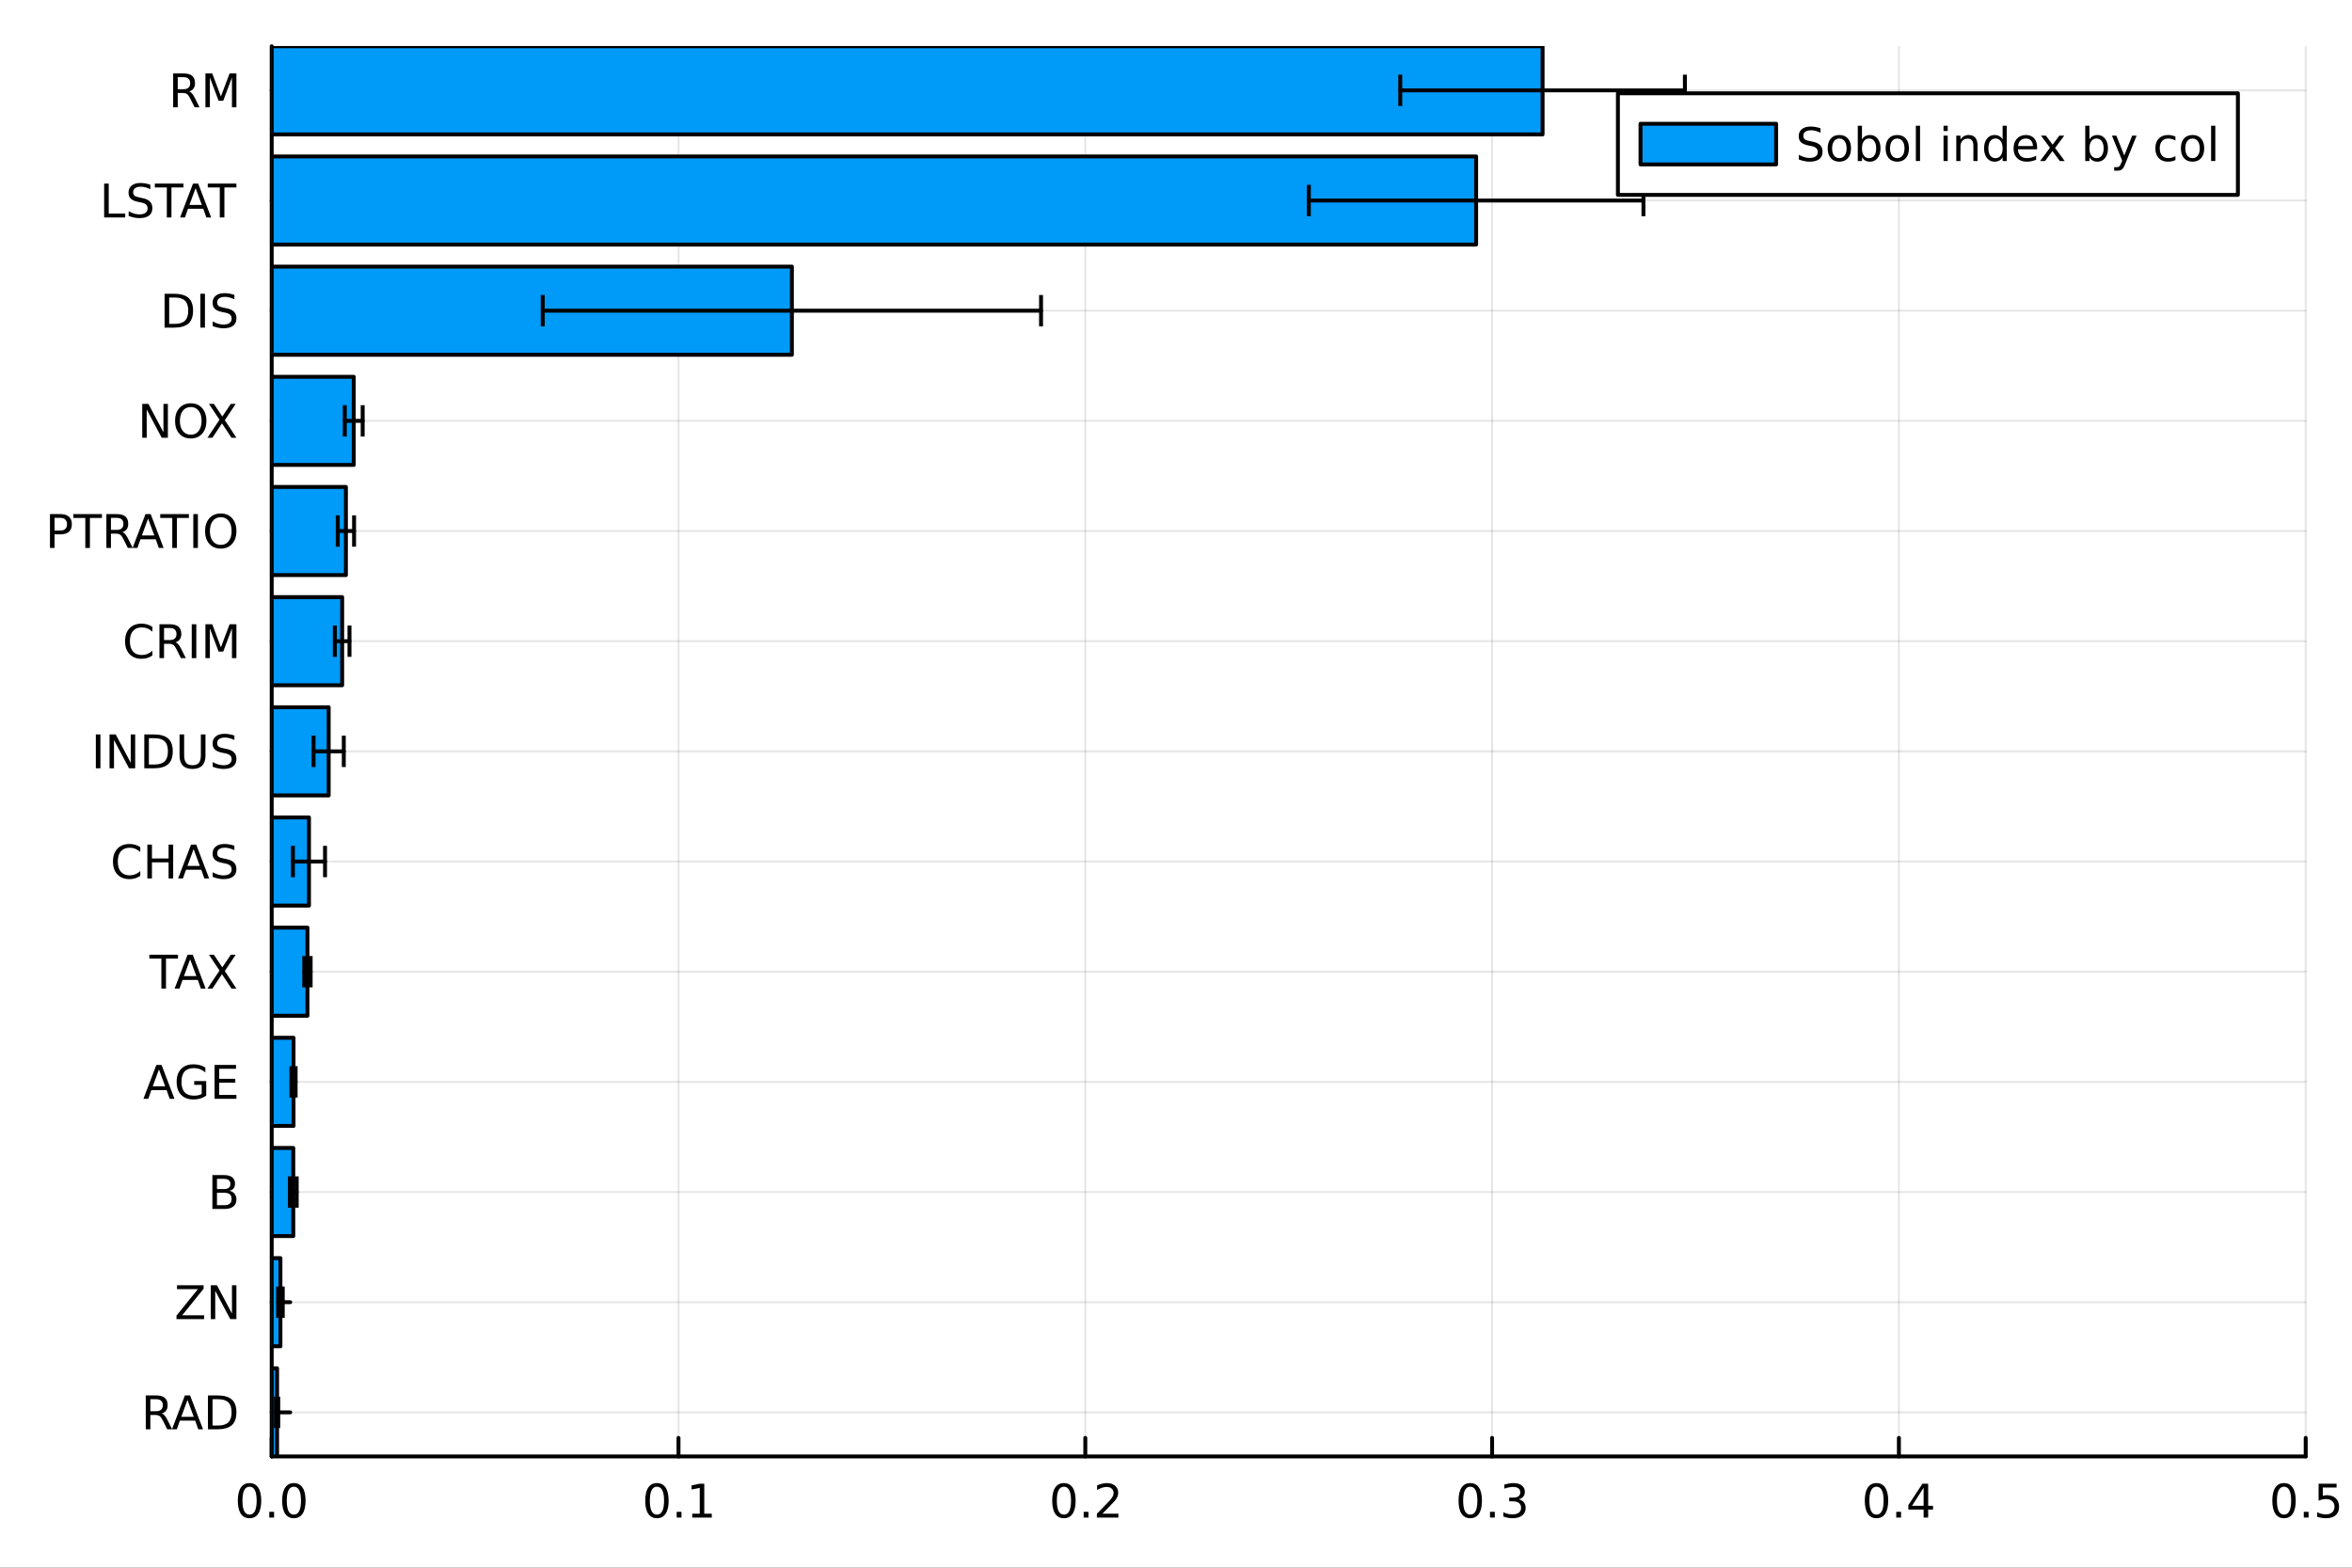 <?xml version="1.0" encoding="utf-8"?>
<svg xmlns="http://www.w3.org/2000/svg" xmlns:xlink="http://www.w3.org/1999/xlink" width="600" height="400" viewBox="0 0 2400 1600">
<rect x="0" y="0" width="2400" height="1600" fill="#333333" stroke="none"/>
<defs>
  <clipPath id="clip570">
    <rect x="0" y="0" width="2400" height="1600"/>
  </clipPath>
</defs>
<path clip-path="url(#clip570)" d="M0 1600 L2400 1600 L2400 0 L0 0  Z" fill="#ffffff" fill-rule="evenodd" fill-opacity="1"/>
<defs>
  <clipPath id="clip571">
    <rect x="480" y="0" width="1681" height="1600"/>
  </clipPath>
</defs>
<path clip-path="url(#clip570)" d="M277.246 1486.45 L2352.76 1486.45 L2352.76 47.244 L277.246 47.244  Z" fill="#ffffff" fill-rule="evenodd" fill-opacity="1"/>
<defs>
  <clipPath id="clip572">
    <rect x="277" y="47" width="2077" height="1440"/>
  </clipPath>
</defs>
<polyline clip-path="url(#clip572)" style="stroke:#000000; stroke-linecap:round; stroke-linejoin:round; stroke-width:2; stroke-opacity:0.1; fill:none" points="277.246,1486.45 277.246,47.244 "/>
<polyline clip-path="url(#clip572)" style="stroke:#000000; stroke-linecap:round; stroke-linejoin:round; stroke-width:2; stroke-opacity:0.1; fill:none" points="692.348,1486.45 692.348,47.244 "/>
<polyline clip-path="url(#clip572)" style="stroke:#000000; stroke-linecap:round; stroke-linejoin:round; stroke-width:2; stroke-opacity:0.1; fill:none" points="1107.45,1486.45 1107.45,47.244 "/>
<polyline clip-path="url(#clip572)" style="stroke:#000000; stroke-linecap:round; stroke-linejoin:round; stroke-width:2; stroke-opacity:0.1; fill:none" points="1522.55,1486.45 1522.55,47.244 "/>
<polyline clip-path="url(#clip572)" style="stroke:#000000; stroke-linecap:round; stroke-linejoin:round; stroke-width:2; stroke-opacity:0.1; fill:none" points="1937.65,1486.45 1937.65,47.244 "/>
<polyline clip-path="url(#clip572)" style="stroke:#000000; stroke-linecap:round; stroke-linejoin:round; stroke-width:2; stroke-opacity:0.1; fill:none" points="2352.76,1486.45 2352.76,47.244 "/>
<polyline clip-path="url(#clip572)" style="stroke:#000000; stroke-linecap:round; stroke-linejoin:round; stroke-width:2; stroke-opacity:0.1; fill:none" points="277.246,1441.47 2352.76,1441.47 "/>
<polyline clip-path="url(#clip572)" style="stroke:#000000; stroke-linecap:round; stroke-linejoin:round; stroke-width:2; stroke-opacity:0.1; fill:none" points="277.246,1329.03 2352.76,1329.03 "/>
<polyline clip-path="url(#clip572)" style="stroke:#000000; stroke-linecap:round; stroke-linejoin:round; stroke-width:2; stroke-opacity:0.1; fill:none" points="277.246,1216.6 2352.76,1216.6 "/>
<polyline clip-path="url(#clip572)" style="stroke:#000000; stroke-linecap:round; stroke-linejoin:round; stroke-width:2; stroke-opacity:0.1; fill:none" points="277.246,1104.16 2352.76,1104.16 "/>
<polyline clip-path="url(#clip572)" style="stroke:#000000; stroke-linecap:round; stroke-linejoin:round; stroke-width:2; stroke-opacity:0.1; fill:none" points="277.246,991.722 2352.76,991.722 "/>
<polyline clip-path="url(#clip572)" style="stroke:#000000; stroke-linecap:round; stroke-linejoin:round; stroke-width:2; stroke-opacity:0.1; fill:none" points="277.246,879.284 2352.76,879.284 "/>
<polyline clip-path="url(#clip572)" style="stroke:#000000; stroke-linecap:round; stroke-linejoin:round; stroke-width:2; stroke-opacity:0.1; fill:none" points="277.246,766.846 2352.76,766.846 "/>
<polyline clip-path="url(#clip572)" style="stroke:#000000; stroke-linecap:round; stroke-linejoin:round; stroke-width:2; stroke-opacity:0.1; fill:none" points="277.246,654.408 2352.76,654.408 "/>
<polyline clip-path="url(#clip572)" style="stroke:#000000; stroke-linecap:round; stroke-linejoin:round; stroke-width:2; stroke-opacity:0.1; fill:none" points="277.246,541.97 2352.76,541.97 "/>
<polyline clip-path="url(#clip572)" style="stroke:#000000; stroke-linecap:round; stroke-linejoin:round; stroke-width:2; stroke-opacity:0.1; fill:none" points="277.246,429.533 2352.76,429.533 "/>
<polyline clip-path="url(#clip572)" style="stroke:#000000; stroke-linecap:round; stroke-linejoin:round; stroke-width:2; stroke-opacity:0.1; fill:none" points="277.246,317.095 2352.76,317.095 "/>
<polyline clip-path="url(#clip572)" style="stroke:#000000; stroke-linecap:round; stroke-linejoin:round; stroke-width:2; stroke-opacity:0.1; fill:none" points="277.246,204.657 2352.76,204.657 "/>
<polyline clip-path="url(#clip572)" style="stroke:#000000; stroke-linecap:round; stroke-linejoin:round; stroke-width:2; stroke-opacity:0.1; fill:none" points="277.246,92.219 2352.76,92.219 "/>
<polyline clip-path="url(#clip570)" style="stroke:#000000; stroke-linecap:round; stroke-linejoin:round; stroke-width:4; stroke-opacity:1; fill:none" points="277.246,1486.45 2352.76,1486.45 "/>
<polyline clip-path="url(#clip570)" style="stroke:#000000; stroke-linecap:round; stroke-linejoin:round; stroke-width:4; stroke-opacity:1; fill:none" points="277.246,1486.45 277.246,1467.55 "/>
<polyline clip-path="url(#clip570)" style="stroke:#000000; stroke-linecap:round; stroke-linejoin:round; stroke-width:4; stroke-opacity:1; fill:none" points="692.348,1486.45 692.348,1467.55 "/>
<polyline clip-path="url(#clip570)" style="stroke:#000000; stroke-linecap:round; stroke-linejoin:round; stroke-width:4; stroke-opacity:1; fill:none" points="1107.45,1486.45 1107.45,1467.55 "/>
<polyline clip-path="url(#clip570)" style="stroke:#000000; stroke-linecap:round; stroke-linejoin:round; stroke-width:4; stroke-opacity:1; fill:none" points="1522.55,1486.45 1522.55,1467.55 "/>
<polyline clip-path="url(#clip570)" style="stroke:#000000; stroke-linecap:round; stroke-linejoin:round; stroke-width:4; stroke-opacity:1; fill:none" points="1937.65,1486.45 1937.65,1467.55 "/>
<polyline clip-path="url(#clip570)" style="stroke:#000000; stroke-linecap:round; stroke-linejoin:round; stroke-width:4; stroke-opacity:1; fill:none" points="2352.76,1486.45 2352.76,1467.55 "/>
<path clip-path="url(#clip570)" d="M254.63 1517.37 Q251.019 1517.37 249.19 1520.93 Q247.385 1524.47 247.385 1531.6 Q247.385 1538.71 249.19 1542.27 Q251.019 1545.82 254.63 1545.82 Q258.264 1545.82 260.07 1542.27 Q261.899 1538.71 261.899 1531.6 Q261.899 1524.47 260.07 1520.93 Q258.264 1517.37 254.63 1517.37 M254.63 1513.66 Q260.44 1513.66 263.496 1518.27 Q266.574 1522.85 266.574 1531.6 Q266.574 1540.33 263.496 1544.94 Q260.44 1549.52 254.63 1549.52 Q248.82 1549.52 245.741 1544.94 Q242.686 1540.33 242.686 1531.6 Q242.686 1522.85 245.741 1518.27 Q248.82 1513.66 254.63 1513.66 Z" fill="#000000" fill-rule="nonzero" fill-opacity="1" /><path clip-path="url(#clip570)" d="M274.792 1542.97 L279.676 1542.97 L279.676 1548.85 L274.792 1548.85 L274.792 1542.97 Z" fill="#000000" fill-rule="nonzero" fill-opacity="1" /><path clip-path="url(#clip570)" d="M299.861 1517.37 Q296.25 1517.37 294.422 1520.93 Q292.616 1524.47 292.616 1531.6 Q292.616 1538.71 294.422 1542.27 Q296.25 1545.82 299.861 1545.82 Q303.496 1545.82 305.301 1542.27 Q307.13 1538.71 307.13 1531.6 Q307.13 1524.47 305.301 1520.93 Q303.496 1517.37 299.861 1517.37 M299.861 1513.66 Q305.672 1513.66 308.727 1518.27 Q311.806 1522.85 311.806 1531.6 Q311.806 1540.33 308.727 1544.94 Q305.672 1549.52 299.861 1549.52 Q294.051 1549.52 290.973 1544.94 Q287.917 1540.33 287.917 1531.6 Q287.917 1522.85 290.973 1518.27 Q294.051 1513.66 299.861 1513.66 Z" fill="#000000" fill-rule="nonzero" fill-opacity="1" /><path clip-path="url(#clip570)" d="M670.346 1517.37 Q666.734 1517.37 664.906 1520.93 Q663.1 1524.47 663.1 1531.6 Q663.1 1538.71 664.906 1542.27 Q666.734 1545.82 670.346 1545.82 Q673.98 1545.82 675.785 1542.27 Q677.614 1538.71 677.614 1531.6 Q677.614 1524.47 675.785 1520.93 Q673.98 1517.37 670.346 1517.37 M670.346 1513.66 Q676.156 1513.66 679.211 1518.27 Q682.29 1522.85 682.29 1531.6 Q682.29 1540.33 679.211 1544.94 Q676.156 1549.52 670.346 1549.52 Q664.535 1549.52 661.457 1544.94 Q658.401 1540.33 658.401 1531.6 Q658.401 1522.85 661.457 1518.27 Q664.535 1513.66 670.346 1513.66 Z" fill="#000000" fill-rule="nonzero" fill-opacity="1" /><path clip-path="url(#clip570)" d="M690.508 1542.97 L695.392 1542.97 L695.392 1548.85 L690.508 1548.85 L690.508 1542.97 Z" fill="#000000" fill-rule="nonzero" fill-opacity="1" /><path clip-path="url(#clip570)" d="M706.387 1544.91 L714.026 1544.91 L714.026 1518.55 L705.716 1520.21 L705.716 1515.95 L713.98 1514.29 L718.655 1514.29 L718.655 1544.91 L726.294 1544.91 L726.294 1548.85 L706.387 1548.85 L706.387 1544.91 Z" fill="#000000" fill-rule="nonzero" fill-opacity="1" /><path clip-path="url(#clip570)" d="M1085.63 1517.37 Q1082.02 1517.37 1080.19 1520.93 Q1078.39 1524.47 1078.39 1531.6 Q1078.39 1538.71 1080.19 1542.27 Q1082.02 1545.82 1085.63 1545.82 Q1089.27 1545.82 1091.07 1542.27 Q1092.9 1538.71 1092.9 1531.6 Q1092.9 1524.47 1091.07 1520.93 Q1089.27 1517.37 1085.63 1517.37 M1085.63 1513.66 Q1091.44 1513.66 1094.5 1518.27 Q1097.58 1522.85 1097.58 1531.6 Q1097.58 1540.33 1094.5 1544.94 Q1091.44 1549.52 1085.63 1549.52 Q1079.82 1549.52 1076.74 1544.94 Q1073.69 1540.33 1073.69 1531.6 Q1073.69 1522.85 1076.74 1518.27 Q1079.82 1513.66 1085.63 1513.66 Z" fill="#000000" fill-rule="nonzero" fill-opacity="1" /><path clip-path="url(#clip570)" d="M1105.79 1542.97 L1110.68 1542.97 L1110.68 1548.85 L1105.79 1548.85 L1105.79 1542.97 Z" fill="#000000" fill-rule="nonzero" fill-opacity="1" /><path clip-path="url(#clip570)" d="M1124.89 1544.91 L1141.21 1544.91 L1141.21 1548.85 L1119.27 1548.85 L1119.27 1544.91 Q1121.93 1542.16 1126.51 1537.53 Q1131.12 1532.88 1132.3 1531.53 Q1134.54 1529.01 1135.42 1527.27 Q1136.33 1525.51 1136.33 1523.82 Q1136.33 1521.07 1134.38 1519.33 Q1132.46 1517.6 1129.36 1517.6 Q1127.16 1517.6 1124.71 1518.36 Q1122.28 1519.13 1119.5 1520.68 L1119.5 1515.95 Q1122.32 1514.82 1124.78 1514.24 Q1127.23 1513.66 1129.27 1513.66 Q1134.64 1513.66 1137.83 1516.35 Q1141.03 1519.03 1141.03 1523.52 Q1141.03 1525.65 1140.22 1527.57 Q1139.43 1529.47 1137.32 1532.07 Q1136.74 1532.74 1133.64 1535.95 Q1130.54 1539.15 1124.89 1544.91 Z" fill="#000000" fill-rule="nonzero" fill-opacity="1" /><path clip-path="url(#clip570)" d="M1500.26 1517.37 Q1496.65 1517.37 1494.82 1520.93 Q1493.01 1524.47 1493.01 1531.6 Q1493.01 1538.71 1494.82 1542.27 Q1496.65 1545.82 1500.26 1545.82 Q1503.89 1545.82 1505.7 1542.27 Q1507.53 1538.71 1507.53 1531.6 Q1507.53 1524.47 1505.7 1520.93 Q1503.89 1517.37 1500.26 1517.37 M1500.26 1513.66 Q1506.07 1513.66 1509.13 1518.27 Q1512.2 1522.85 1512.2 1531.6 Q1512.2 1540.33 1509.13 1544.94 Q1506.07 1549.52 1500.26 1549.52 Q1494.45 1549.52 1491.37 1544.94 Q1488.32 1540.33 1488.32 1531.6 Q1488.32 1522.85 1491.37 1518.27 Q1494.45 1513.66 1500.26 1513.66 Z" fill="#000000" fill-rule="nonzero" fill-opacity="1" /><path clip-path="url(#clip570)" d="M1520.42 1542.97 L1525.31 1542.97 L1525.31 1548.85 L1520.42 1548.85 L1520.42 1542.97 Z" fill="#000000" fill-rule="nonzero" fill-opacity="1" /><path clip-path="url(#clip570)" d="M1549.66 1530.21 Q1553.01 1530.93 1554.89 1533.2 Q1556.79 1535.47 1556.79 1538.8 Q1556.79 1543.92 1553.27 1546.72 Q1549.75 1549.52 1543.27 1549.52 Q1541.09 1549.52 1538.78 1549.08 Q1536.49 1548.66 1534.03 1547.81 L1534.03 1543.29 Q1535.98 1544.43 1538.29 1545.01 Q1540.61 1545.58 1543.13 1545.58 Q1547.53 1545.58 1549.82 1543.85 Q1552.14 1542.11 1552.14 1538.8 Q1552.14 1535.75 1549.98 1534.03 Q1547.85 1532.3 1544.03 1532.3 L1540.01 1532.3 L1540.01 1528.45 L1544.22 1528.45 Q1547.67 1528.45 1549.5 1527.09 Q1551.32 1525.7 1551.32 1523.11 Q1551.32 1520.45 1549.43 1519.03 Q1547.55 1517.6 1544.03 1517.6 Q1542.11 1517.6 1539.91 1518.01 Q1537.71 1518.43 1535.07 1519.31 L1535.07 1515.14 Q1537.74 1514.4 1540.05 1514.03 Q1542.39 1513.66 1544.45 1513.66 Q1549.77 1513.66 1552.88 1516.09 Q1555.98 1518.5 1555.98 1522.62 Q1555.98 1525.49 1554.33 1527.48 Q1552.69 1529.45 1549.66 1530.21 Z" fill="#000000" fill-rule="nonzero" fill-opacity="1" /><path clip-path="url(#clip570)" d="M1914.8 1517.37 Q1911.18 1517.37 1909.36 1520.93 Q1907.55 1524.47 1907.55 1531.6 Q1907.55 1538.71 1909.36 1542.27 Q1911.18 1545.82 1914.8 1545.82 Q1918.43 1545.82 1920.23 1542.27 Q1922.06 1538.71 1922.06 1531.6 Q1922.06 1524.47 1920.23 1520.93 Q1918.43 1517.37 1914.8 1517.37 M1914.8 1513.66 Q1920.61 1513.66 1923.66 1518.27 Q1926.74 1522.85 1926.74 1531.6 Q1926.74 1540.33 1923.66 1544.94 Q1920.61 1549.52 1914.8 1549.52 Q1908.99 1549.52 1905.91 1544.94 Q1902.85 1540.33 1902.85 1531.6 Q1902.85 1522.85 1905.91 1518.27 Q1908.99 1513.66 1914.8 1513.66 Z" fill="#000000" fill-rule="nonzero" fill-opacity="1" /><path clip-path="url(#clip570)" d="M1934.96 1542.97 L1939.84 1542.97 L1939.84 1548.85 L1934.96 1548.85 L1934.96 1542.97 Z" fill="#000000" fill-rule="nonzero" fill-opacity="1" /><path clip-path="url(#clip570)" d="M1962.87 1518.36 L1951.07 1536.81 L1962.87 1536.81 L1962.87 1518.36 M1961.65 1514.29 L1967.53 1514.29 L1967.53 1536.81 L1972.46 1536.81 L1972.46 1540.7 L1967.53 1540.7 L1967.53 1548.85 L1962.87 1548.85 L1962.87 1540.7 L1947.27 1540.7 L1947.27 1536.19 L1961.65 1514.29 Z" fill="#000000" fill-rule="nonzero" fill-opacity="1" /><path clip-path="url(#clip570)" d="M2330.64 1517.37 Q2327.03 1517.37 2325.2 1520.93 Q2323.39 1524.47 2323.39 1531.6 Q2323.39 1538.71 2325.2 1542.27 Q2327.03 1545.82 2330.64 1545.82 Q2334.27 1545.82 2336.08 1542.27 Q2337.91 1538.71 2337.91 1531.6 Q2337.91 1524.47 2336.08 1520.93 Q2334.27 1517.37 2330.64 1517.37 M2330.64 1513.66 Q2336.45 1513.66 2339.5 1518.27 Q2342.58 1522.85 2342.58 1531.6 Q2342.58 1540.33 2339.5 1544.94 Q2336.45 1549.52 2330.64 1549.52 Q2324.83 1549.52 2321.75 1544.94 Q2318.69 1540.33 2318.69 1531.6 Q2318.69 1522.85 2321.75 1518.27 Q2324.83 1513.66 2330.64 1513.66 Z" fill="#000000" fill-rule="nonzero" fill-opacity="1" /><path clip-path="url(#clip570)" d="M2350.8 1542.97 L2355.68 1542.97 L2355.68 1548.85 L2350.8 1548.85 L2350.8 1542.97 Z" fill="#000000" fill-rule="nonzero" fill-opacity="1" /><path clip-path="url(#clip570)" d="M2365.92 1514.29 L2384.27 1514.29 L2384.27 1518.22 L2370.2 1518.22 L2370.2 1526.7 Q2371.22 1526.35 2372.23 1526.19 Q2373.25 1526 2374.27 1526 Q2380.06 1526 2383.44 1529.17 Q2386.82 1532.34 2386.82 1537.76 Q2386.82 1543.34 2383.35 1546.44 Q2379.87 1549.52 2373.55 1549.52 Q2371.38 1549.52 2369.11 1549.15 Q2366.86 1548.78 2364.46 1548.04 L2364.46 1543.34 Q2366.54 1544.47 2368.76 1545.03 Q2370.98 1545.58 2373.46 1545.58 Q2377.47 1545.58 2379.8 1543.48 Q2382.14 1541.37 2382.14 1537.76 Q2382.14 1534.15 2379.8 1532.04 Q2377.47 1529.94 2373.46 1529.94 Q2371.59 1529.94 2369.71 1530.35 Q2367.86 1530.77 2365.92 1531.65 L2365.92 1514.29 Z" fill="#000000" fill-rule="nonzero" fill-opacity="1" /><polyline clip-path="url(#clip570)" style="stroke:#000000; stroke-linecap:round; stroke-linejoin:round; stroke-width:4; stroke-opacity:1; fill:none" points="277.246,1486.45 277.246,47.244 "/>
<polyline clip-path="url(#clip570)" style="stroke:#000000; stroke-linecap:round; stroke-linejoin:round; stroke-width:4; stroke-opacity:1; fill:none" points="277.246,1441.47 296.143,1441.47 "/>
<polyline clip-path="url(#clip570)" style="stroke:#000000; stroke-linecap:round; stroke-linejoin:round; stroke-width:4; stroke-opacity:1; fill:none" points="277.246,1329.03 296.143,1329.03 "/>
<polyline clip-path="url(#clip570)" style="stroke:#000000; stroke-linecap:round; stroke-linejoin:round; stroke-width:4; stroke-opacity:1; fill:none" points="277.246,1216.6 296.143,1216.6 "/>
<polyline clip-path="url(#clip570)" style="stroke:#000000; stroke-linecap:round; stroke-linejoin:round; stroke-width:4; stroke-opacity:1; fill:none" points="277.246,1104.16 296.143,1104.16 "/>
<polyline clip-path="url(#clip570)" style="stroke:#000000; stroke-linecap:round; stroke-linejoin:round; stroke-width:4; stroke-opacity:1; fill:none" points="277.246,991.722 296.143,991.722 "/>
<polyline clip-path="url(#clip570)" style="stroke:#000000; stroke-linecap:round; stroke-linejoin:round; stroke-width:4; stroke-opacity:1; fill:none" points="277.246,879.284 296.143,879.284 "/>
<polyline clip-path="url(#clip570)" style="stroke:#000000; stroke-linecap:round; stroke-linejoin:round; stroke-width:4; stroke-opacity:1; fill:none" points="277.246,766.846 296.143,766.846 "/>
<polyline clip-path="url(#clip570)" style="stroke:#000000; stroke-linecap:round; stroke-linejoin:round; stroke-width:4; stroke-opacity:1; fill:none" points="277.246,654.408 296.143,654.408 "/>
<polyline clip-path="url(#clip570)" style="stroke:#000000; stroke-linecap:round; stroke-linejoin:round; stroke-width:4; stroke-opacity:1; fill:none" points="277.246,541.97 296.143,541.97 "/>
<polyline clip-path="url(#clip570)" style="stroke:#000000; stroke-linecap:round; stroke-linejoin:round; stroke-width:4; stroke-opacity:1; fill:none" points="277.246,429.533 296.143,429.533 "/>
<polyline clip-path="url(#clip570)" style="stroke:#000000; stroke-linecap:round; stroke-linejoin:round; stroke-width:4; stroke-opacity:1; fill:none" points="277.246,317.095 296.143,317.095 "/>
<polyline clip-path="url(#clip570)" style="stroke:#000000; stroke-linecap:round; stroke-linejoin:round; stroke-width:4; stroke-opacity:1; fill:none" points="277.246,204.657 296.143,204.657 "/>
<polyline clip-path="url(#clip570)" style="stroke:#000000; stroke-linecap:round; stroke-linejoin:round; stroke-width:4; stroke-opacity:1; fill:none" points="277.246,92.219 296.143,92.219 "/>
<path clip-path="url(#clip570)" d="M165.135 1442.55 Q166.64 1443.06 168.052 1444.73 Q169.487 1446.39 170.922 1449.31 L175.667 1458.75 L170.644 1458.75 L166.223 1449.89 Q164.51 1446.41 162.89 1445.28 Q161.292 1444.15 158.515 1444.15 L153.422 1444.15 L153.422 1458.75 L148.746 1458.75 L148.746 1424.19 L159.302 1424.19 Q165.228 1424.19 168.144 1426.67 Q171.061 1429.15 171.061 1434.15 Q171.061 1437.41 169.533 1439.56 Q168.029 1441.72 165.135 1442.55 M153.422 1428.04 L153.422 1440.3 L159.302 1440.3 Q162.681 1440.3 164.394 1438.75 Q166.13 1437.18 166.13 1434.15 Q166.13 1431.11 164.394 1429.59 Q162.681 1428.04 159.302 1428.04 L153.422 1428.04 Z" fill="#000000" fill-rule="nonzero" fill-opacity="1" /><path clip-path="url(#clip570)" d="M191.315 1428.8 L184.973 1446 L197.681 1446 L191.315 1428.8 M188.677 1424.19 L193.977 1424.19 L207.149 1458.75 L202.288 1458.75 L199.139 1449.89 L183.561 1449.89 L180.413 1458.75 L175.482 1458.75 L188.677 1424.19 Z" fill="#000000" fill-rule="nonzero" fill-opacity="1" /><path clip-path="url(#clip570)" d="M216.871 1428.04 L216.871 1454.91 L222.519 1454.91 Q229.672 1454.91 232.982 1451.67 Q236.315 1448.43 236.315 1441.44 Q236.315 1434.49 232.982 1431.28 Q229.672 1428.04 222.519 1428.04 L216.871 1428.04 M212.195 1424.19 L221.801 1424.19 Q231.848 1424.19 236.547 1428.38 Q241.246 1432.55 241.246 1441.44 Q241.246 1450.37 236.524 1454.56 Q231.801 1458.75 221.801 1458.75 L212.195 1458.75 L212.195 1424.19 Z" fill="#000000" fill-rule="nonzero" fill-opacity="1" /><path clip-path="url(#clip570)" d="M180.621 1311.75 L207.774 1311.75 L207.774 1315.32 L185.922 1342.38 L208.306 1342.38 L208.306 1346.31 L180.089 1346.31 L180.089 1342.75 L201.94 1315.69 L180.621 1315.69 L180.621 1311.75 Z" fill="#000000" fill-rule="nonzero" fill-opacity="1" /><path clip-path="url(#clip570)" d="M215.088 1311.75 L221.385 1311.75 L236.709 1340.67 L236.709 1311.75 L241.246 1311.75 L241.246 1346.31 L234.949 1346.31 L219.625 1317.4 L219.625 1346.31 L215.088 1346.31 L215.088 1311.75 Z" fill="#000000" fill-rule="nonzero" fill-opacity="1" /><path clip-path="url(#clip570)" d="M221.408 1217.37 L221.408 1230.03 L228.908 1230.03 Q232.681 1230.03 234.487 1228.48 Q236.315 1226.91 236.315 1223.69 Q236.315 1220.45 234.487 1218.92 Q232.681 1217.37 228.908 1217.37 L221.408 1217.37 M221.408 1203.16 L221.408 1213.58 L228.329 1213.58 Q231.755 1213.58 233.422 1212.3 Q235.112 1211.01 235.112 1208.37 Q235.112 1205.75 233.422 1204.46 Q231.755 1203.16 228.329 1203.16 L221.408 1203.16 M216.732 1199.32 L228.676 1199.32 Q234.024 1199.32 236.917 1201.54 Q239.811 1203.76 239.811 1207.86 Q239.811 1211.03 238.329 1212.91 Q236.848 1214.78 233.977 1215.24 Q237.426 1215.98 239.324 1218.34 Q241.246 1220.68 241.246 1224.2 Q241.246 1228.83 238.098 1231.35 Q234.949 1233.88 229.139 1233.88 L216.732 1233.88 L216.732 1199.32 Z" fill="#000000" fill-rule="nonzero" fill-opacity="1" /><path clip-path="url(#clip570)" d="M162.195 1091.49 L155.853 1108.68 L168.561 1108.68 L162.195 1091.49 M159.556 1086.88 L164.857 1086.88 L178.028 1121.44 L173.167 1121.44 L170.019 1112.57 L154.441 1112.57 L151.293 1121.44 L146.362 1121.44 L159.556 1086.88 Z" fill="#000000" fill-rule="nonzero" fill-opacity="1" /><path clip-path="url(#clip570)" d="M205.806 1116.51 L205.806 1107.23 L198.167 1107.23 L198.167 1103.38 L210.436 1103.38 L210.436 1118.22 Q207.727 1120.14 204.464 1121.14 Q201.2 1122.11 197.496 1122.11 Q189.394 1122.11 184.811 1117.39 Q180.251 1112.64 180.251 1104.19 Q180.251 1095.72 184.811 1091 Q189.394 1086.25 197.496 1086.25 Q200.876 1086.25 203.908 1087.09 Q206.964 1087.92 209.533 1089.54 L209.533 1094.52 Q206.94 1092.32 204.024 1091.21 Q201.107 1090.1 197.889 1090.1 Q191.547 1090.1 188.353 1093.64 Q185.181 1097.18 185.181 1104.19 Q185.181 1111.18 188.353 1114.73 Q191.547 1118.27 197.889 1118.27 Q200.366 1118.27 202.311 1117.85 Q204.255 1117.41 205.806 1116.51 Z" fill="#000000" fill-rule="nonzero" fill-opacity="1" /><path clip-path="url(#clip570)" d="M218.977 1086.88 L240.829 1086.88 L240.829 1090.81 L223.653 1090.81 L223.653 1101.05 L240.111 1101.05 L240.111 1104.98 L223.653 1104.98 L223.653 1117.5 L241.246 1117.5 L241.246 1121.44 L218.977 1121.44 L218.977 1086.88 Z" fill="#000000" fill-rule="nonzero" fill-opacity="1" /><path clip-path="url(#clip570)" d="M152.404 974.442 L181.64 974.442 L181.64 978.377 L169.371 978.377 L169.371 1009 L164.672 1009 L164.672 978.377 L152.404 978.377 L152.404 974.442 Z" fill="#000000" fill-rule="nonzero" fill-opacity="1" /><path clip-path="url(#clip570)" d="M194.024 979.048 L187.681 996.247 L200.389 996.247 L194.024 979.048 M191.385 974.442 L196.686 974.442 L209.857 1009 L204.996 1009 L201.848 1000.14 L186.269 1000.14 L183.121 1009 L178.191 1009 L191.385 974.442 Z" fill="#000000" fill-rule="nonzero" fill-opacity="1" /><path clip-path="url(#clip570)" d="M213.237 974.442 L218.26 974.442 L226.848 987.289 L235.482 974.442 L240.505 974.442 L229.394 991.039 L241.246 1009 L236.223 1009 L226.5 994.303 L216.709 1009 L211.663 1009 L224 990.553 L213.237 974.442 Z" fill="#000000" fill-rule="nonzero" fill-opacity="1" /><path clip-path="url(#clip570)" d="M143.144 864.666 L143.144 869.596 Q140.783 867.397 138.098 866.309 Q135.436 865.221 132.427 865.221 Q126.501 865.221 123.353 868.856 Q120.205 872.467 120.205 879.319 Q120.205 886.147 123.353 889.781 Q126.501 893.393 132.427 893.393 Q135.436 893.393 138.098 892.305 Q140.783 891.217 143.144 889.018 L143.144 893.902 Q140.691 895.568 137.936 896.402 Q135.205 897.235 132.149 897.235 Q124.302 897.235 119.788 892.443 Q115.274 887.629 115.274 879.319 Q115.274 870.985 119.788 866.194 Q124.302 861.379 132.149 861.379 Q135.251 861.379 137.982 862.212 Q140.737 863.022 143.144 864.666 Z" fill="#000000" fill-rule="nonzero" fill-opacity="1" /><path clip-path="url(#clip570)" d="M150.367 862.004 L155.042 862.004 L155.042 876.17 L172.033 876.17 L172.033 862.004 L176.709 862.004 L176.709 896.564 L172.033 896.564 L172.033 880.106 L155.042 880.106 L155.042 896.564 L150.367 896.564 L150.367 862.004 Z" fill="#000000" fill-rule="nonzero" fill-opacity="1" /><path clip-path="url(#clip570)" d="M197.565 866.61 L191.223 883.809 L203.931 883.809 L197.565 866.61 M194.927 862.004 L200.227 862.004 L213.399 896.564 L208.538 896.564 L205.389 887.698 L189.811 887.698 L186.663 896.564 L181.732 896.564 L194.927 862.004 Z" fill="#000000" fill-rule="nonzero" fill-opacity="1" /><path clip-path="url(#clip570)" d="M239.162 863.138 L239.162 867.698 Q236.5 866.425 234.139 865.8 Q231.778 865.175 229.579 865.175 Q225.76 865.175 223.676 866.657 Q221.616 868.138 221.616 870.869 Q221.616 873.161 222.982 874.342 Q224.371 875.499 228.213 876.217 L231.037 876.795 Q236.269 877.791 238.746 880.314 Q241.246 882.814 241.246 887.027 Q241.246 892.05 237.866 894.642 Q234.51 897.235 228.005 897.235 Q225.551 897.235 222.774 896.68 Q220.019 896.124 217.056 895.036 L217.056 890.221 Q219.903 891.818 222.635 892.629 Q225.366 893.439 228.005 893.439 Q232.01 893.439 234.186 891.865 Q236.362 890.291 236.362 887.374 Q236.362 884.828 234.787 883.393 Q233.237 881.957 229.672 881.24 L226.825 880.684 Q221.593 879.643 219.255 877.42 Q216.917 875.198 216.917 871.24 Q216.917 866.657 220.135 864.018 Q223.375 861.379 229.047 861.379 Q231.477 861.379 234 861.819 Q236.524 862.258 239.162 863.138 Z" fill="#000000" fill-rule="nonzero" fill-opacity="1" /><path clip-path="url(#clip570)" d="M97.797 749.566 L102.473 749.566 L102.473 784.126 L97.797 784.126 L97.797 749.566 Z" fill="#000000" fill-rule="nonzero" fill-opacity="1" /><path clip-path="url(#clip570)" d="M111.779 749.566 L118.075 749.566 L133.399 778.478 L133.399 749.566 L137.936 749.566 L137.936 784.126 L131.64 784.126 L116.316 755.214 L116.316 784.126 L111.779 784.126 L111.779 749.566 Z" fill="#000000" fill-rule="nonzero" fill-opacity="1" /><path clip-path="url(#clip570)" d="M151.918 753.409 L151.918 780.283 L157.566 780.283 Q164.718 780.283 168.029 777.043 Q171.362 773.802 171.362 766.811 Q171.362 759.867 168.029 756.649 Q164.718 753.409 157.566 753.409 L151.918 753.409 M147.242 749.566 L156.848 749.566 Q166.894 749.566 171.593 753.756 Q176.292 757.922 176.292 766.811 Q176.292 775.746 171.57 779.936 Q166.848 784.126 156.848 784.126 L147.242 784.126 L147.242 749.566 Z" fill="#000000" fill-rule="nonzero" fill-opacity="1" /><path clip-path="url(#clip570)" d="M183.214 749.566 L187.913 749.566 L187.913 770.561 Q187.913 776.117 189.927 778.57 Q191.94 781.001 196.454 781.001 Q200.945 781.001 202.959 778.57 Q204.973 776.117 204.973 770.561 L204.973 749.566 L209.672 749.566 L209.672 771.14 Q209.672 777.899 206.315 781.348 Q202.982 784.797 196.454 784.797 Q189.903 784.797 186.547 781.348 Q183.214 777.899 183.214 771.14 L183.214 749.566 Z" fill="#000000" fill-rule="nonzero" fill-opacity="1" /><path clip-path="url(#clip570)" d="M239.162 750.7 L239.162 755.26 Q236.5 753.987 234.139 753.362 Q231.778 752.737 229.579 752.737 Q225.76 752.737 223.676 754.219 Q221.616 755.7 221.616 758.432 Q221.616 760.723 222.982 761.904 Q224.371 763.061 228.213 763.779 L231.037 764.358 Q236.269 765.353 238.746 767.876 Q241.246 770.376 241.246 774.589 Q241.246 779.612 237.866 782.205 Q234.51 784.797 228.005 784.797 Q225.551 784.797 222.774 784.242 Q220.019 783.686 217.056 782.598 L217.056 777.783 Q219.903 779.381 222.635 780.191 Q225.366 781.001 228.005 781.001 Q232.01 781.001 234.186 779.427 Q236.362 777.853 236.362 774.936 Q236.362 772.39 234.787 770.955 Q233.237 769.52 229.672 768.802 L226.825 768.246 Q221.593 767.205 219.255 764.983 Q216.917 762.76 216.917 758.802 Q216.917 754.219 220.135 751.58 Q223.375 748.941 229.047 748.941 Q231.477 748.941 234 749.381 Q236.524 749.821 239.162 750.7 Z" fill="#000000" fill-rule="nonzero" fill-opacity="1" /><path clip-path="url(#clip570)" d="M155.482 639.79 L155.482 644.721 Q153.121 642.522 150.436 641.434 Q147.774 640.346 144.765 640.346 Q138.839 640.346 135.691 643.98 Q132.543 647.591 132.543 654.443 Q132.543 661.272 135.691 664.906 Q138.839 668.517 144.765 668.517 Q147.774 668.517 150.436 667.429 Q153.121 666.341 155.482 664.142 L155.482 669.026 Q153.029 670.693 150.274 671.526 Q147.543 672.359 144.487 672.359 Q136.64 672.359 132.126 667.568 Q127.612 662.753 127.612 654.443 Q127.612 646.11 132.126 641.318 Q136.64 636.503 144.487 636.503 Q147.589 636.503 150.32 637.337 Q153.075 638.147 155.482 639.79 Z" fill="#000000" fill-rule="nonzero" fill-opacity="1" /><path clip-path="url(#clip570)" d="M179.093 655.485 Q180.598 655.994 182.01 657.66 Q183.445 659.327 184.88 662.244 L189.626 671.688 L184.603 671.688 L180.181 662.822 Q178.468 659.35 176.848 658.216 Q175.251 657.082 172.473 657.082 L167.38 657.082 L167.38 671.688 L162.704 671.688 L162.704 637.128 L173.26 637.128 Q179.186 637.128 182.103 639.605 Q185.019 642.082 185.019 647.082 Q185.019 650.346 183.491 652.498 Q181.987 654.651 179.093 655.485 M167.38 640.971 L167.38 653.239 L173.26 653.239 Q176.64 653.239 178.353 651.688 Q180.089 650.114 180.089 647.082 Q180.089 644.049 178.353 642.522 Q176.64 640.971 173.26 640.971 L167.38 640.971 Z" fill="#000000" fill-rule="nonzero" fill-opacity="1" /><path clip-path="url(#clip570)" d="M195.644 637.128 L200.32 637.128 L200.32 671.688 L195.644 671.688 L195.644 637.128 Z" fill="#000000" fill-rule="nonzero" fill-opacity="1" /><path clip-path="url(#clip570)" d="M209.626 637.128 L216.593 637.128 L225.412 660.647 L234.278 637.128 L241.246 637.128 L241.246 671.688 L236.686 671.688 L236.686 641.341 L227.774 665.045 L223.075 665.045 L214.163 641.341 L214.163 671.688 L209.626 671.688 L209.626 637.128 Z" fill="#000000" fill-rule="nonzero" fill-opacity="1" /><path clip-path="url(#clip570)" d="M55.668 528.533 L55.668 541.519 L61.548 541.519 Q64.811 541.519 66.594 539.829 Q68.376 538.139 68.376 535.014 Q68.376 531.913 66.594 530.223 Q64.811 528.533 61.548 528.533 L55.668 528.533 M50.992 524.69 L61.548 524.69 Q67.358 524.69 70.321 527.329 Q73.307 529.945 73.307 535.014 Q73.307 540.13 70.321 542.746 Q67.358 545.362 61.548 545.362 L55.668 545.362 L55.668 559.25 L50.992 559.25 L50.992 524.69 Z" fill="#000000" fill-rule="nonzero" fill-opacity="1" /><path clip-path="url(#clip570)" d="M74.788 524.69 L104.024 524.69 L104.024 528.626 L91.756 528.626 L91.756 559.25 L87.057 559.25 L87.057 528.626 L74.788 528.626 L74.788 524.69 Z" fill="#000000" fill-rule="nonzero" fill-opacity="1" /><path clip-path="url(#clip570)" d="M124.927 543.047 Q126.432 543.556 127.844 545.223 Q129.279 546.889 130.714 549.806 L135.459 559.25 L130.436 559.25 L126.015 550.385 Q124.302 546.912 122.682 545.778 Q121.084 544.644 118.307 544.644 L113.214 544.644 L113.214 559.25 L108.538 559.25 L108.538 524.69 L119.094 524.69 Q125.02 524.69 127.936 527.167 Q130.853 529.644 130.853 534.644 Q130.853 537.908 129.325 540.061 Q127.82 542.213 124.927 543.047 M113.214 528.533 L113.214 540.801 L119.094 540.801 Q122.473 540.801 124.186 539.251 Q125.922 537.676 125.922 534.644 Q125.922 531.612 124.186 530.084 Q122.473 528.533 119.094 528.533 L113.214 528.533 Z" fill="#000000" fill-rule="nonzero" fill-opacity="1" /><path clip-path="url(#clip570)" d="M151.107 529.297 L144.765 546.496 L157.473 546.496 L151.107 529.297 M148.468 524.69 L153.769 524.69 L166.941 559.25 L162.079 559.25 L158.931 550.385 L143.353 550.385 L140.205 559.25 L135.274 559.25 L148.468 524.69 Z" fill="#000000" fill-rule="nonzero" fill-opacity="1" /><path clip-path="url(#clip570)" d="M163.515 524.69 L192.751 524.69 L192.751 528.626 L180.482 528.626 L180.482 559.25 L175.783 559.25 L175.783 528.626 L163.515 528.626 L163.515 524.69 Z" fill="#000000" fill-rule="nonzero" fill-opacity="1" /><path clip-path="url(#clip570)" d="M197.264 524.69 L201.94 524.69 L201.94 559.25 L197.264 559.25 L197.264 524.69 Z" fill="#000000" fill-rule="nonzero" fill-opacity="1" /><path clip-path="url(#clip570)" d="M225.274 527.862 Q220.181 527.862 217.172 531.658 Q214.186 535.454 214.186 542.005 Q214.186 548.533 217.172 552.329 Q220.181 556.125 225.274 556.125 Q230.366 556.125 233.329 552.329 Q236.315 548.533 236.315 542.005 Q236.315 535.454 233.329 531.658 Q230.366 527.862 225.274 527.862 M225.274 524.065 Q232.542 524.065 236.894 528.95 Q241.246 533.811 241.246 542.005 Q241.246 550.176 236.894 555.061 Q232.542 559.922 225.274 559.922 Q217.982 559.922 213.607 555.061 Q209.255 550.2 209.255 542.005 Q209.255 533.811 213.607 528.95 Q217.982 524.065 225.274 524.065 Z" fill="#000000" fill-rule="nonzero" fill-opacity="1" /><path clip-path="url(#clip570)" d="M145.158 412.253 L151.455 412.253 L166.779 441.164 L166.779 412.253 L171.316 412.253 L171.316 446.813 L165.019 446.813 L149.695 417.901 L149.695 446.813 L145.158 446.813 L145.158 412.253 Z" fill="#000000" fill-rule="nonzero" fill-opacity="1" /><path clip-path="url(#clip570)" d="M194.649 415.424 Q189.556 415.424 186.547 419.22 Q183.561 423.016 183.561 429.567 Q183.561 436.095 186.547 439.891 Q189.556 443.688 194.649 443.688 Q199.741 443.688 202.704 439.891 Q205.69 436.095 205.69 429.567 Q205.69 423.016 202.704 419.22 Q199.741 415.424 194.649 415.424 M194.649 411.628 Q201.917 411.628 206.269 416.512 Q210.621 421.373 210.621 429.567 Q210.621 437.739 206.269 442.623 Q201.917 447.484 194.649 447.484 Q187.357 447.484 182.982 442.623 Q178.63 437.762 178.63 429.567 Q178.63 421.373 182.982 416.512 Q187.357 411.628 194.649 411.628 Z" fill="#000000" fill-rule="nonzero" fill-opacity="1" /><path clip-path="url(#clip570)" d="M213.237 412.253 L218.26 412.253 L226.848 425.1 L235.482 412.253 L240.505 412.253 L229.394 428.85 L241.246 446.813 L236.223 446.813 L226.5 432.114 L216.709 446.813 L211.663 446.813 L224 428.364 L213.237 412.253 Z" fill="#000000" fill-rule="nonzero" fill-opacity="1" /><path clip-path="url(#clip570)" d="M172.635 303.657 L172.635 330.532 L178.283 330.532 Q185.436 330.532 188.746 327.292 Q192.079 324.051 192.079 317.06 Q192.079 310.116 188.746 306.898 Q185.436 303.657 178.283 303.657 L172.635 303.657 M167.959 299.815 L177.566 299.815 Q187.612 299.815 192.311 304.005 Q197.01 308.171 197.01 317.06 Q197.01 325.995 192.288 330.185 Q187.565 334.375 177.566 334.375 L167.959 334.375 L167.959 299.815 Z" fill="#000000" fill-rule="nonzero" fill-opacity="1" /><path clip-path="url(#clip570)" d="M204.464 299.815 L209.139 299.815 L209.139 334.375 L204.464 334.375 L204.464 299.815 Z" fill="#000000" fill-rule="nonzero" fill-opacity="1" /><path clip-path="url(#clip570)" d="M239.162 300.949 L239.162 305.509 Q236.5 304.236 234.139 303.611 Q231.778 302.986 229.579 302.986 Q225.76 302.986 223.676 304.468 Q221.616 305.949 221.616 308.68 Q221.616 310.972 222.982 312.153 Q224.371 313.31 228.213 314.028 L231.037 314.606 Q236.269 315.602 238.746 318.125 Q241.246 320.625 241.246 324.838 Q241.246 329.861 237.866 332.454 Q234.51 335.046 228.005 335.046 Q225.551 335.046 222.774 334.491 Q220.019 333.935 217.056 332.847 L217.056 328.032 Q219.903 329.629 222.635 330.44 Q225.366 331.25 228.005 331.25 Q232.01 331.25 234.186 329.676 Q236.362 328.102 236.362 325.185 Q236.362 322.639 234.787 321.204 Q233.237 319.768 229.672 319.051 L226.825 318.495 Q221.593 317.454 219.255 315.231 Q216.917 313.009 216.917 309.051 Q216.917 304.468 220.135 301.829 Q223.375 299.19 229.047 299.19 Q231.477 299.19 234 299.63 Q236.524 300.069 239.162 300.949 Z" fill="#000000" fill-rule="nonzero" fill-opacity="1" /><path clip-path="url(#clip570)" d="M106.27 187.377 L110.946 187.377 L110.946 218.002 L127.774 218.002 L127.774 221.937 L106.27 221.937 L106.27 187.377 Z" fill="#000000" fill-rule="nonzero" fill-opacity="1" /><path clip-path="url(#clip570)" d="M153.399 188.511 L153.399 193.071 Q150.737 191.798 148.376 191.173 Q146.015 190.548 143.816 190.548 Q139.996 190.548 137.913 192.03 Q135.853 193.511 135.853 196.243 Q135.853 198.534 137.219 199.715 Q138.607 200.872 142.45 201.59 L145.274 202.169 Q150.505 203.164 152.982 205.687 Q155.482 208.187 155.482 212.4 Q155.482 217.423 152.103 220.016 Q148.746 222.608 142.242 222.608 Q139.788 222.608 137.01 222.053 Q134.256 221.497 131.293 220.409 L131.293 215.594 Q134.14 217.192 136.871 218.002 Q139.603 218.812 142.242 218.812 Q146.246 218.812 148.422 217.238 Q150.598 215.664 150.598 212.747 Q150.598 210.201 149.024 208.766 Q147.473 207.331 143.908 206.613 L141.061 206.057 Q135.83 205.016 133.492 202.794 Q131.154 200.571 131.154 196.613 Q131.154 192.03 134.371 189.391 Q137.612 186.752 143.283 186.752 Q145.714 186.752 148.237 187.192 Q150.76 187.632 153.399 188.511 Z" fill="#000000" fill-rule="nonzero" fill-opacity="1" /><path clip-path="url(#clip570)" d="M157.982 187.377 L187.218 187.377 L187.218 191.312 L174.95 191.312 L174.95 221.937 L170.251 221.937 L170.251 191.312 L157.982 191.312 L157.982 187.377 Z" fill="#000000" fill-rule="nonzero" fill-opacity="1" /><path clip-path="url(#clip570)" d="M199.602 191.983 L193.26 209.182 L205.968 209.182 L199.602 191.983 M196.964 187.377 L202.264 187.377 L215.436 221.937 L210.575 221.937 L207.426 213.071 L191.848 213.071 L188.7 221.937 L183.769 221.937 L196.964 187.377 Z" fill="#000000" fill-rule="nonzero" fill-opacity="1" /><path clip-path="url(#clip570)" d="M212.01 187.377 L241.246 187.377 L241.246 191.312 L228.977 191.312 L228.977 221.937 L224.278 221.937 L224.278 191.312 L212.01 191.312 L212.01 187.377 Z" fill="#000000" fill-rule="nonzero" fill-opacity="1" /><path clip-path="url(#clip570)" d="M193.075 93.296 Q194.579 93.805 195.991 95.472 Q197.427 97.138 198.862 100.055 L203.607 109.499 L198.584 109.499 L194.163 100.634 Q192.45 97.161 190.829 96.027 Q189.232 94.893 186.454 94.893 L181.362 94.893 L181.362 109.499 L176.686 109.499 L176.686 74.939 L187.241 74.939 Q193.167 74.939 196.084 77.416 Q199.001 79.893 199.001 84.893 Q199.001 88.157 197.473 90.309 Q195.968 92.462 193.075 93.296 M181.362 78.782 L181.362 91.05 L187.241 91.05 Q190.621 91.05 192.334 89.499 Q194.07 87.925 194.07 84.893 Q194.07 81.861 192.334 80.333 Q190.621 78.782 187.241 78.782 L181.362 78.782 Z" fill="#000000" fill-rule="nonzero" fill-opacity="1" /><path clip-path="url(#clip570)" d="M209.626 74.939 L216.593 74.939 L225.412 98.458 L234.278 74.939 L241.246 74.939 L241.246 109.499 L236.686 109.499 L236.686 79.152 L227.774 102.856 L223.075 102.856 L214.163 79.152 L214.163 109.499 L209.626 109.499 L209.626 74.939 Z" fill="#000000" fill-rule="nonzero" fill-opacity="1" /><path clip-path="url(#clip572)" d="M282.727 1486.45 L277.246 1486.45 L277.246 1396.5 L282.727 1396.5 L282.727 1486.45 L282.727 1486.45  Z" fill="#009af9" fill-rule="evenodd" fill-opacity="1"/>
<polyline clip-path="url(#clip572)" style="stroke:#000000; stroke-linecap:round; stroke-linejoin:round; stroke-width:4; stroke-opacity:1; fill:none" points="282.727,1486.45 277.246,1486.45 277.246,1396.5 282.727,1396.5 282.727,1486.45 "/>
<path clip-path="url(#clip572)" d="M286.158 1374.01 L277.246 1374.01 L277.246 1284.06 L286.158 1284.06 L286.158 1374.01 L286.158 1374.01  Z" fill="#009af9" fill-rule="evenodd" fill-opacity="1"/>
<polyline clip-path="url(#clip572)" style="stroke:#000000; stroke-linecap:round; stroke-linejoin:round; stroke-width:4; stroke-opacity:1; fill:none" points="286.158,1374.01 277.246,1374.01 277.246,1284.06 286.158,1284.06 286.158,1374.01 "/>
<path clip-path="url(#clip572)" d="M299.266 1261.57 L277.246 1261.57 L277.246 1171.62 L299.266 1171.62 L299.266 1261.57 L299.266 1261.57  Z" fill="#009af9" fill-rule="evenodd" fill-opacity="1"/>
<polyline clip-path="url(#clip572)" style="stroke:#000000; stroke-linecap:round; stroke-linejoin:round; stroke-width:4; stroke-opacity:1; fill:none" points="299.266,1261.57 277.246,1261.57 277.246,1171.62 299.266,1171.62 299.266,1261.57 "/>
<path clip-path="url(#clip572)" d="M299.515 1149.13 L277.246 1149.13 L277.246 1059.18 L299.515 1059.18 L299.515 1149.13 L299.515 1149.13  Z" fill="#009af9" fill-rule="evenodd" fill-opacity="1"/>
<polyline clip-path="url(#clip572)" style="stroke:#000000; stroke-linecap:round; stroke-linejoin:round; stroke-width:4; stroke-opacity:1; fill:none" points="299.515,1149.13 277.246,1149.13 277.246,1059.18 299.515,1059.18 299.515,1149.13 "/>
<path clip-path="url(#clip572)" d="M313.719 1036.7 L277.246 1036.7 L277.246 946.746 L313.719 946.746 L313.719 1036.7 L313.719 1036.7  Z" fill="#009af9" fill-rule="evenodd" fill-opacity="1"/>
<polyline clip-path="url(#clip572)" style="stroke:#000000; stroke-linecap:round; stroke-linejoin:round; stroke-width:4; stroke-opacity:1; fill:none" points="313.719,1036.7 277.246,1036.7 277.246,946.746 313.719,946.746 313.719,1036.7 "/>
<path clip-path="url(#clip572)" d="M315.278 924.259 L277.246 924.259 L277.246 834.309 L315.278 834.309 L315.278 924.259 L315.278 924.259  Z" fill="#009af9" fill-rule="evenodd" fill-opacity="1"/>
<polyline clip-path="url(#clip572)" style="stroke:#000000; stroke-linecap:round; stroke-linejoin:round; stroke-width:4; stroke-opacity:1; fill:none" points="315.278,924.259 277.246,924.259 277.246,834.309 315.278,834.309 315.278,924.259 "/>
<path clip-path="url(#clip572)" d="M335.388 811.821 L277.246 811.821 L277.246 721.871 L335.388 721.871 L335.388 811.821 L335.388 811.821  Z" fill="#009af9" fill-rule="evenodd" fill-opacity="1"/>
<polyline clip-path="url(#clip572)" style="stroke:#000000; stroke-linecap:round; stroke-linejoin:round; stroke-width:4; stroke-opacity:1; fill:none" points="335.388,811.821 277.246,811.821 277.246,721.871 335.388,721.871 335.388,811.821 "/>
<path clip-path="url(#clip572)" d="M349.157 699.383 L277.246 699.383 L277.246 609.433 L349.157 609.433 L349.157 699.383 L349.157 699.383  Z" fill="#009af9" fill-rule="evenodd" fill-opacity="1"/>
<polyline clip-path="url(#clip572)" style="stroke:#000000; stroke-linecap:round; stroke-linejoin:round; stroke-width:4; stroke-opacity:1; fill:none" points="349.157,699.383 277.246,699.383 277.246,609.433 349.157,609.433 349.157,699.383 "/>
<path clip-path="url(#clip572)" d="M352.976 586.946 L277.246 586.946 L277.246 496.995 L352.976 496.995 L352.976 586.946 L352.976 586.946  Z" fill="#009af9" fill-rule="evenodd" fill-opacity="1"/>
<polyline clip-path="url(#clip572)" style="stroke:#000000; stroke-linecap:round; stroke-linejoin:round; stroke-width:4; stroke-opacity:1; fill:none" points="352.976,586.946 277.246,586.946 277.246,496.995 352.976,496.995 352.976,586.946 "/>
<path clip-path="url(#clip572)" d="M360.956 474.508 L277.246 474.508 L277.246 384.557 L360.956 384.557 L360.956 474.508 L360.956 474.508  Z" fill="#009af9" fill-rule="evenodd" fill-opacity="1"/>
<polyline clip-path="url(#clip572)" style="stroke:#000000; stroke-linecap:round; stroke-linejoin:round; stroke-width:4; stroke-opacity:1; fill:none" points="360.956,474.508 277.246,474.508 277.246,384.557 360.956,384.557 360.956,474.508 "/>
<path clip-path="url(#clip572)" d="M808.053 362.07 L277.246 362.07 L277.246 272.12 L808.053 272.12 L808.053 362.07 L808.053 362.07  Z" fill="#009af9" fill-rule="evenodd" fill-opacity="1"/>
<polyline clip-path="url(#clip572)" style="stroke:#000000; stroke-linecap:round; stroke-linejoin:round; stroke-width:4; stroke-opacity:1; fill:none" points="808.053,362.07 277.246,362.07 277.246,272.12 808.053,272.12 808.053,362.07 "/>
<path clip-path="url(#clip572)" d="M1506.26 249.632 L277.246 249.632 L277.246 159.682 L1506.26 159.682 L1506.26 249.632 L1506.26 249.632  Z" fill="#009af9" fill-rule="evenodd" fill-opacity="1"/>
<polyline clip-path="url(#clip572)" style="stroke:#000000; stroke-linecap:round; stroke-linejoin:round; stroke-width:4; stroke-opacity:1; fill:none" points="1506.26,249.632 277.246,249.632 277.246,159.682 1506.26,159.682 1506.26,249.632 "/>
<path clip-path="url(#clip572)" d="M1574.06 137.194 L277.246 137.194 L277.246 47.244 L1574.06 47.244 L1574.06 137.194 L1574.06 137.194  Z" fill="#009af9" fill-rule="evenodd" fill-opacity="1"/>
<polyline clip-path="url(#clip572)" style="stroke:#000000; stroke-linecap:round; stroke-linejoin:round; stroke-width:4; stroke-opacity:1; fill:none" points="1574.06,137.194 277.246,137.194 277.246,47.244 1574.06,47.244 1574.06,137.194 "/>
<circle clip-path="url(#clip572)" style="fill:#009af9; stroke:none; fill-opacity:0" cx="282.727" cy="1441.47" r="2"/>
<circle clip-path="url(#clip572)" style="fill:#009af9; stroke:none; fill-opacity:0" cx="286.158" cy="1329.03" r="2"/>
<circle clip-path="url(#clip572)" style="fill:#009af9; stroke:none; fill-opacity:0" cx="299.266" cy="1216.6" r="2"/>
<circle clip-path="url(#clip572)" style="fill:#009af9; stroke:none; fill-opacity:0" cx="299.515" cy="1104.16" r="2"/>
<circle clip-path="url(#clip572)" style="fill:#009af9; stroke:none; fill-opacity:0" cx="313.719" cy="991.722" r="2"/>
<circle clip-path="url(#clip572)" style="fill:#009af9; stroke:none; fill-opacity:0" cx="315.278" cy="879.284" r="2"/>
<circle clip-path="url(#clip572)" style="fill:#009af9; stroke:none; fill-opacity:0" cx="335.388" cy="766.846" r="2"/>
<circle clip-path="url(#clip572)" style="fill:#009af9; stroke:none; fill-opacity:0" cx="349.157" cy="654.408" r="2"/>
<circle clip-path="url(#clip572)" style="fill:#009af9; stroke:none; fill-opacity:0" cx="352.976" cy="541.97" r="2"/>
<circle clip-path="url(#clip572)" style="fill:#009af9; stroke:none; fill-opacity:0" cx="360.956" cy="429.533" r="2"/>
<circle clip-path="url(#clip572)" style="fill:#009af9; stroke:none; fill-opacity:0" cx="808.053" cy="317.095" r="2"/>
<circle clip-path="url(#clip572)" style="fill:#009af9; stroke:none; fill-opacity:0" cx="1506.26" cy="204.657" r="2"/>
<circle clip-path="url(#clip572)" style="fill:#009af9; stroke:none; fill-opacity:0" cx="1574.06" cy="92.219" r="2"/>
<polyline clip-path="url(#clip572)" style="stroke:#000000; stroke-linecap:round; stroke-linejoin:round; stroke-width:4; stroke-opacity:1; fill:none" points="281.519,1441.47 283.936,1441.47 "/>
<polyline clip-path="url(#clip572)" style="stroke:#000000; stroke-linecap:round; stroke-linejoin:round; stroke-width:4; stroke-opacity:1; fill:none" points="283.788,1329.03 288.528,1329.03 "/>
<polyline clip-path="url(#clip572)" style="stroke:#000000; stroke-linecap:round; stroke-linejoin:round; stroke-width:4; stroke-opacity:1; fill:none" points="295.77,1216.6 302.761,1216.6 "/>
<polyline clip-path="url(#clip572)" style="stroke:#000000; stroke-linecap:round; stroke-linejoin:round; stroke-width:4; stroke-opacity:1; fill:none" points="297.377,1104.16 301.653,1104.16 "/>
<polyline clip-path="url(#clip572)" style="stroke:#000000; stroke-linecap:round; stroke-linejoin:round; stroke-width:4; stroke-opacity:1; fill:none" points="310.46,991.722 316.978,991.722 "/>
<polyline clip-path="url(#clip572)" style="stroke:#000000; stroke-linecap:round; stroke-linejoin:round; stroke-width:4; stroke-opacity:1; fill:none" points="298.887,879.284 331.669,879.284 "/>
<polyline clip-path="url(#clip572)" style="stroke:#000000; stroke-linecap:round; stroke-linejoin:round; stroke-width:4; stroke-opacity:1; fill:none" points="319.965,766.846 350.811,766.846 "/>
<polyline clip-path="url(#clip572)" style="stroke:#000000; stroke-linecap:round; stroke-linejoin:round; stroke-width:4; stroke-opacity:1; fill:none" points="341.692,654.408 356.623,654.408 "/>
<polyline clip-path="url(#clip572)" style="stroke:#000000; stroke-linecap:round; stroke-linejoin:round; stroke-width:4; stroke-opacity:1; fill:none" points="344.65,541.97 361.303,541.97 "/>
<polyline clip-path="url(#clip572)" style="stroke:#000000; stroke-linecap:round; stroke-linejoin:round; stroke-width:4; stroke-opacity:1; fill:none" points="351.834,429.533 370.078,429.533 "/>
<polyline clip-path="url(#clip572)" style="stroke:#000000; stroke-linecap:round; stroke-linejoin:round; stroke-width:4; stroke-opacity:1; fill:none" points="553.815,317.095 1062.29,317.095 "/>
<polyline clip-path="url(#clip572)" style="stroke:#000000; stroke-linecap:round; stroke-linejoin:round; stroke-width:4; stroke-opacity:1; fill:none" points="1335.55,204.657 1676.98,204.657 "/>
<polyline clip-path="url(#clip572)" style="stroke:#000000; stroke-linecap:round; stroke-linejoin:round; stroke-width:4; stroke-opacity:1; fill:none" points="1428.84,92.219 1719.28,92.219 "/>
<line clip-path="url(#clip572)" x1="281.519" y1="1457.47" x2="281.519" y2="1425.47" style="stroke:#000000; stroke-width:4; stroke-opacity:1"/>
<line clip-path="url(#clip572)" x1="283.936" y1="1457.47" x2="283.936" y2="1425.47" style="stroke:#000000; stroke-width:4; stroke-opacity:1"/>
<line clip-path="url(#clip572)" x1="283.788" y1="1345.03" x2="283.788" y2="1313.03" style="stroke:#000000; stroke-width:4; stroke-opacity:1"/>
<line clip-path="url(#clip572)" x1="288.528" y1="1345.03" x2="288.528" y2="1313.03" style="stroke:#000000; stroke-width:4; stroke-opacity:1"/>
<line clip-path="url(#clip572)" x1="295.77" y1="1232.6" x2="295.77" y2="1200.6" style="stroke:#000000; stroke-width:4; stroke-opacity:1"/>
<line clip-path="url(#clip572)" x1="302.761" y1="1232.6" x2="302.761" y2="1200.6" style="stroke:#000000; stroke-width:4; stroke-opacity:1"/>
<line clip-path="url(#clip572)" x1="297.377" y1="1120.16" x2="297.377" y2="1088.16" style="stroke:#000000; stroke-width:4; stroke-opacity:1"/>
<line clip-path="url(#clip572)" x1="301.653" y1="1120.16" x2="301.653" y2="1088.16" style="stroke:#000000; stroke-width:4; stroke-opacity:1"/>
<line clip-path="url(#clip572)" x1="310.46" y1="1007.72" x2="310.46" y2="975.722" style="stroke:#000000; stroke-width:4; stroke-opacity:1"/>
<line clip-path="url(#clip572)" x1="316.978" y1="1007.72" x2="316.978" y2="975.722" style="stroke:#000000; stroke-width:4; stroke-opacity:1"/>
<line clip-path="url(#clip572)" x1="298.887" y1="895.284" x2="298.887" y2="863.284" style="stroke:#000000; stroke-width:4; stroke-opacity:1"/>
<line clip-path="url(#clip572)" x1="331.669" y1="895.284" x2="331.669" y2="863.284" style="stroke:#000000; stroke-width:4; stroke-opacity:1"/>
<line clip-path="url(#clip572)" x1="319.965" y1="782.846" x2="319.965" y2="750.846" style="stroke:#000000; stroke-width:4; stroke-opacity:1"/>
<line clip-path="url(#clip572)" x1="350.811" y1="782.846" x2="350.811" y2="750.846" style="stroke:#000000; stroke-width:4; stroke-opacity:1"/>
<line clip-path="url(#clip572)" x1="341.692" y1="670.408" x2="341.692" y2="638.408" style="stroke:#000000; stroke-width:4; stroke-opacity:1"/>
<line clip-path="url(#clip572)" x1="356.623" y1="670.408" x2="356.623" y2="638.408" style="stroke:#000000; stroke-width:4; stroke-opacity:1"/>
<line clip-path="url(#clip572)" x1="344.65" y1="557.97" x2="344.65" y2="525.97" style="stroke:#000000; stroke-width:4; stroke-opacity:1"/>
<line clip-path="url(#clip572)" x1="361.303" y1="557.97" x2="361.303" y2="525.97" style="stroke:#000000; stroke-width:4; stroke-opacity:1"/>
<line clip-path="url(#clip572)" x1="351.834" y1="445.533" x2="351.834" y2="413.533" style="stroke:#000000; stroke-width:4; stroke-opacity:1"/>
<line clip-path="url(#clip572)" x1="370.078" y1="445.533" x2="370.078" y2="413.533" style="stroke:#000000; stroke-width:4; stroke-opacity:1"/>
<line clip-path="url(#clip572)" x1="553.815" y1="333.095" x2="553.815" y2="301.095" style="stroke:#000000; stroke-width:4; stroke-opacity:1"/>
<line clip-path="url(#clip572)" x1="1062.29" y1="333.095" x2="1062.29" y2="301.095" style="stroke:#000000; stroke-width:4; stroke-opacity:1"/>
<line clip-path="url(#clip572)" x1="1335.55" y1="220.657" x2="1335.55" y2="188.657" style="stroke:#000000; stroke-width:4; stroke-opacity:1"/>
<line clip-path="url(#clip572)" x1="1676.98" y1="220.657" x2="1676.98" y2="188.657" style="stroke:#000000; stroke-width:4; stroke-opacity:1"/>
<line clip-path="url(#clip572)" x1="1428.84" y1="108.219" x2="1428.84" y2="76.219" style="stroke:#000000; stroke-width:4; stroke-opacity:1"/>
<line clip-path="url(#clip572)" x1="1719.28" y1="108.219" x2="1719.28" y2="76.219" style="stroke:#000000; stroke-width:4; stroke-opacity:1"/>
<path clip-path="url(#clip570)" d="M1650.93 198.898 L2283.57 198.898 L2283.57 95.218 L1650.93 95.218  Z" fill="#ffffff" fill-rule="evenodd" fill-opacity="1"/>
<polyline clip-path="url(#clip570)" style="stroke:#000000; stroke-linecap:round; stroke-linejoin:round; stroke-width:4; stroke-opacity:1; fill:none" points="1650.93,198.898 2283.57,198.898 2283.57,95.218 1650.93,95.218 1650.93,198.898 "/>
<path clip-path="url(#clip570)" d="M1673.99 167.794 L1812.36 167.794 L1812.36 126.322 L1673.99 126.322 L1673.99 167.794  Z" fill="#009af9" fill-rule="evenodd" fill-opacity="1"/>
<polyline clip-path="url(#clip570)" style="stroke:#000000; stroke-linecap:round; stroke-linejoin:round; stroke-width:4; stroke-opacity:1; fill:none" points="1673.99,167.794 1812.36,167.794 1812.36,126.322 1673.99,126.322 1673.99,167.794 "/>
<path clip-path="url(#clip570)" d="M1857.67 130.912 L1857.67 135.472 Q1855 134.199 1852.64 133.574 Q1850.28 132.949 1848.08 132.949 Q1844.26 132.949 1842.18 134.43 Q1840.12 135.912 1840.12 138.643 Q1840.12 140.935 1841.49 142.115 Q1842.87 143.273 1846.72 143.99 L1849.54 144.569 Q1854.77 145.565 1857.25 148.088 Q1859.75 150.588 1859.75 154.801 Q1859.75 159.824 1856.37 162.416 Q1853.01 165.009 1846.51 165.009 Q1844.05 165.009 1841.28 164.453 Q1838.52 163.898 1835.56 162.81 L1835.56 157.995 Q1838.41 159.592 1841.14 160.402 Q1843.87 161.213 1846.51 161.213 Q1850.51 161.213 1852.69 159.639 Q1854.87 158.064 1854.87 155.148 Q1854.87 152.602 1853.29 151.166 Q1851.74 149.731 1848.18 149.014 L1845.33 148.458 Q1840.1 147.416 1837.76 145.194 Q1835.42 142.972 1835.42 139.014 Q1835.42 134.43 1838.64 131.791 Q1841.88 129.153 1847.55 129.153 Q1849.98 129.153 1852.5 129.592 Q1855.03 130.032 1857.67 130.912 Z" fill="#000000" fill-rule="nonzero" fill-opacity="1" /><path clip-path="url(#clip570)" d="M1876.9 141.398 Q1873.48 141.398 1871.49 144.083 Q1869.49 146.745 1869.49 151.398 Q1869.49 156.051 1871.46 158.736 Q1873.45 161.398 1876.9 161.398 Q1880.3 161.398 1882.3 158.713 Q1884.29 156.027 1884.29 151.398 Q1884.29 146.791 1882.3 144.106 Q1880.3 141.398 1876.9 141.398 M1876.9 137.787 Q1882.46 137.787 1885.63 141.398 Q1888.8 145.009 1888.8 151.398 Q1888.8 157.764 1885.63 161.398 Q1882.46 165.009 1876.9 165.009 Q1871.32 165.009 1868.15 161.398 Q1865 157.764 1865 151.398 Q1865 145.009 1868.15 141.398 Q1871.32 137.787 1876.9 137.787 Z" fill="#000000" fill-rule="nonzero" fill-opacity="1" /><path clip-path="url(#clip570)" d="M1914.47 151.398 Q1914.47 146.699 1912.53 144.037 Q1910.61 141.352 1907.23 141.352 Q1903.85 141.352 1901.9 144.037 Q1899.98 146.699 1899.98 151.398 Q1899.98 156.097 1901.9 158.782 Q1903.85 161.444 1907.23 161.444 Q1910.61 161.444 1912.53 158.782 Q1914.47 156.097 1914.47 151.398 M1899.98 142.347 Q1901.32 140.032 1903.36 138.921 Q1905.42 137.787 1908.27 137.787 Q1912.99 137.787 1915.93 141.537 Q1918.89 145.287 1918.89 151.398 Q1918.89 157.509 1915.93 161.259 Q1912.99 165.009 1908.27 165.009 Q1905.42 165.009 1903.36 163.898 Q1901.32 162.763 1899.98 160.449 L1899.98 164.338 L1895.7 164.338 L1895.7 128.319 L1899.98 128.319 L1899.98 142.347 Z" fill="#000000" fill-rule="nonzero" fill-opacity="1" /><path clip-path="url(#clip570)" d="M1936 141.398 Q1932.57 141.398 1930.58 144.083 Q1928.59 146.745 1928.59 151.398 Q1928.59 156.051 1930.56 158.736 Q1932.55 161.398 1936 161.398 Q1939.4 161.398 1941.39 158.713 Q1943.38 156.027 1943.38 151.398 Q1943.38 146.791 1941.39 144.106 Q1939.4 141.398 1936 141.398 M1936 137.787 Q1941.55 137.787 1944.73 141.398 Q1947.9 145.009 1947.9 151.398 Q1947.9 157.764 1944.73 161.398 Q1941.55 165.009 1936 165.009 Q1930.42 165.009 1927.25 161.398 Q1924.1 157.764 1924.1 151.398 Q1924.1 145.009 1927.25 141.398 Q1930.42 137.787 1936 137.787 Z" fill="#000000" fill-rule="nonzero" fill-opacity="1" /><path clip-path="url(#clip570)" d="M1954.96 128.319 L1959.22 128.319 L1959.22 164.338 L1954.96 164.338 L1954.96 128.319 Z" fill="#000000" fill-rule="nonzero" fill-opacity="1" /><path clip-path="url(#clip570)" d="M1983.2 138.412 L1987.46 138.412 L1987.46 164.338 L1983.2 164.338 L1983.2 138.412 M1983.2 128.319 L1987.46 128.319 L1987.46 133.713 L1983.2 133.713 L1983.2 128.319 Z" fill="#000000" fill-rule="nonzero" fill-opacity="1" /><path clip-path="url(#clip570)" d="M2017.92 148.689 L2017.92 164.338 L2013.66 164.338 L2013.66 148.828 Q2013.66 145.148 2012.23 143.319 Q2010.79 141.49 2007.92 141.49 Q2004.47 141.49 2002.48 143.69 Q2000.49 145.889 2000.49 149.685 L2000.49 164.338 L1996.21 164.338 L1996.21 138.412 L2000.49 138.412 L2000.49 142.44 Q2002.02 140.102 2004.08 138.944 Q2006.16 137.787 2008.87 137.787 Q2013.34 137.787 2015.63 140.565 Q2017.92 143.319 2017.92 148.689 Z" fill="#000000" fill-rule="nonzero" fill-opacity="1" /><path clip-path="url(#clip570)" d="M2043.48 142.347 L2043.48 128.319 L2047.73 128.319 L2047.73 164.338 L2043.48 164.338 L2043.48 160.449 Q2042.13 162.763 2040.07 163.898 Q2038.04 165.009 2035.16 165.009 Q2030.47 165.009 2027.5 161.259 Q2024.56 157.509 2024.56 151.398 Q2024.56 145.287 2027.5 141.537 Q2030.47 137.787 2035.16 137.787 Q2038.04 137.787 2040.07 138.921 Q2042.13 140.032 2043.48 142.347 M2028.96 151.398 Q2028.96 156.097 2030.88 158.782 Q2032.83 161.444 2036.21 161.444 Q2039.59 161.444 2041.53 158.782 Q2043.48 156.097 2043.48 151.398 Q2043.48 146.699 2041.53 144.037 Q2039.59 141.352 2036.21 141.352 Q2032.83 141.352 2030.88 144.037 Q2028.96 146.699 2028.96 151.398 Z" fill="#000000" fill-rule="nonzero" fill-opacity="1" /><path clip-path="url(#clip570)" d="M2078.68 150.31 L2078.68 152.393 L2059.1 152.393 Q2059.38 156.791 2061.74 159.106 Q2064.12 161.398 2068.36 161.398 Q2070.81 161.398 2073.1 160.796 Q2075.42 160.194 2077.69 158.99 L2077.69 163.018 Q2075.4 163.99 2072.99 164.5 Q2070.58 165.009 2068.1 165.009 Q2061.9 165.009 2058.27 161.398 Q2054.66 157.787 2054.66 151.629 Q2054.66 145.264 2058.08 141.537 Q2061.53 137.787 2067.36 137.787 Q2072.6 137.787 2075.63 141.166 Q2078.68 144.523 2078.68 150.31 M2074.42 149.06 Q2074.38 145.565 2072.46 143.481 Q2070.56 141.398 2067.41 141.398 Q2063.85 141.398 2061.69 143.412 Q2059.56 145.426 2059.24 149.083 L2074.42 149.06 Z" fill="#000000" fill-rule="nonzero" fill-opacity="1" /><path clip-path="url(#clip570)" d="M2106.39 138.412 L2097.02 151.027 L2106.88 164.338 L2101.85 164.338 L2094.31 154.152 L2086.76 164.338 L2081.74 164.338 L2091.81 150.773 L2082.6 138.412 L2087.62 138.412 L2094.49 147.648 L2101.37 138.412 L2106.39 138.412 Z" fill="#000000" fill-rule="nonzero" fill-opacity="1" /><path clip-path="url(#clip570)" d="M2146.58 151.398 Q2146.58 146.699 2144.63 144.037 Q2142.71 141.352 2139.33 141.352 Q2135.95 141.352 2134.01 144.037 Q2132.09 146.699 2132.09 151.398 Q2132.09 156.097 2134.01 158.782 Q2135.95 161.444 2139.33 161.444 Q2142.71 161.444 2144.63 158.782 Q2146.58 156.097 2146.58 151.398 M2132.09 142.347 Q2133.43 140.032 2135.47 138.921 Q2137.53 137.787 2140.37 137.787 Q2145.09 137.787 2148.03 141.537 Q2151 145.287 2151 151.398 Q2151 157.509 2148.03 161.259 Q2145.09 165.009 2140.37 165.009 Q2137.53 165.009 2135.47 163.898 Q2133.43 162.763 2132.09 160.449 L2132.09 164.338 L2127.8 164.338 L2127.8 128.319 L2132.09 128.319 L2132.09 142.347 Z" fill="#000000" fill-rule="nonzero" fill-opacity="1" /><path clip-path="url(#clip570)" d="M2168.84 166.745 Q2167.04 171.375 2165.33 172.787 Q2163.61 174.199 2160.74 174.199 L2157.34 174.199 L2157.34 170.634 L2159.84 170.634 Q2161.6 170.634 2162.57 169.8 Q2163.54 168.967 2164.72 165.865 L2165.49 163.921 L2155 138.412 L2159.52 138.412 L2167.62 158.689 L2175.72 138.412 L2180.23 138.412 L2168.84 166.745 Z" fill="#000000" fill-rule="nonzero" fill-opacity="1" /><path clip-path="url(#clip570)" d="M2219.84 139.407 L2219.84 143.389 Q2218.03 142.393 2216.21 141.907 Q2214.4 141.398 2212.55 141.398 Q2208.4 141.398 2206.11 144.037 Q2203.82 146.652 2203.82 151.398 Q2203.82 156.143 2206.11 158.782 Q2208.4 161.398 2212.55 161.398 Q2214.4 161.398 2216.21 160.912 Q2218.03 160.402 2219.84 159.407 L2219.84 163.342 Q2218.06 164.176 2216.14 164.592 Q2214.24 165.009 2212.09 165.009 Q2206.23 165.009 2202.78 161.328 Q2199.33 157.648 2199.33 151.398 Q2199.33 145.055 2202.8 141.421 Q2206.3 137.787 2212.36 137.787 Q2214.33 137.787 2216.21 138.203 Q2218.08 138.597 2219.84 139.407 Z" fill="#000000" fill-rule="nonzero" fill-opacity="1" /><path clip-path="url(#clip570)" d="M2237.29 141.398 Q2233.87 141.398 2231.88 144.083 Q2229.89 146.745 2229.89 151.398 Q2229.89 156.051 2231.85 158.736 Q2233.84 161.398 2237.29 161.398 Q2240.7 161.398 2242.69 158.713 Q2244.68 156.027 2244.68 151.398 Q2244.68 146.791 2242.69 144.106 Q2240.7 141.398 2237.29 141.398 M2237.29 137.787 Q2242.85 137.787 2246.02 141.398 Q2249.19 145.009 2249.19 151.398 Q2249.19 157.764 2246.02 161.398 Q2242.85 165.009 2237.29 165.009 Q2231.71 165.009 2228.54 161.398 Q2225.4 157.764 2225.4 151.398 Q2225.4 145.009 2228.54 141.398 Q2231.71 137.787 2237.29 137.787 Z" fill="#000000" fill-rule="nonzero" fill-opacity="1" /><path clip-path="url(#clip570)" d="M2256.25 128.319 L2260.51 128.319 L2260.51 164.338 L2256.25 164.338 L2256.25 128.319 Z" fill="#000000" fill-rule="nonzero" fill-opacity="1" /></svg>

